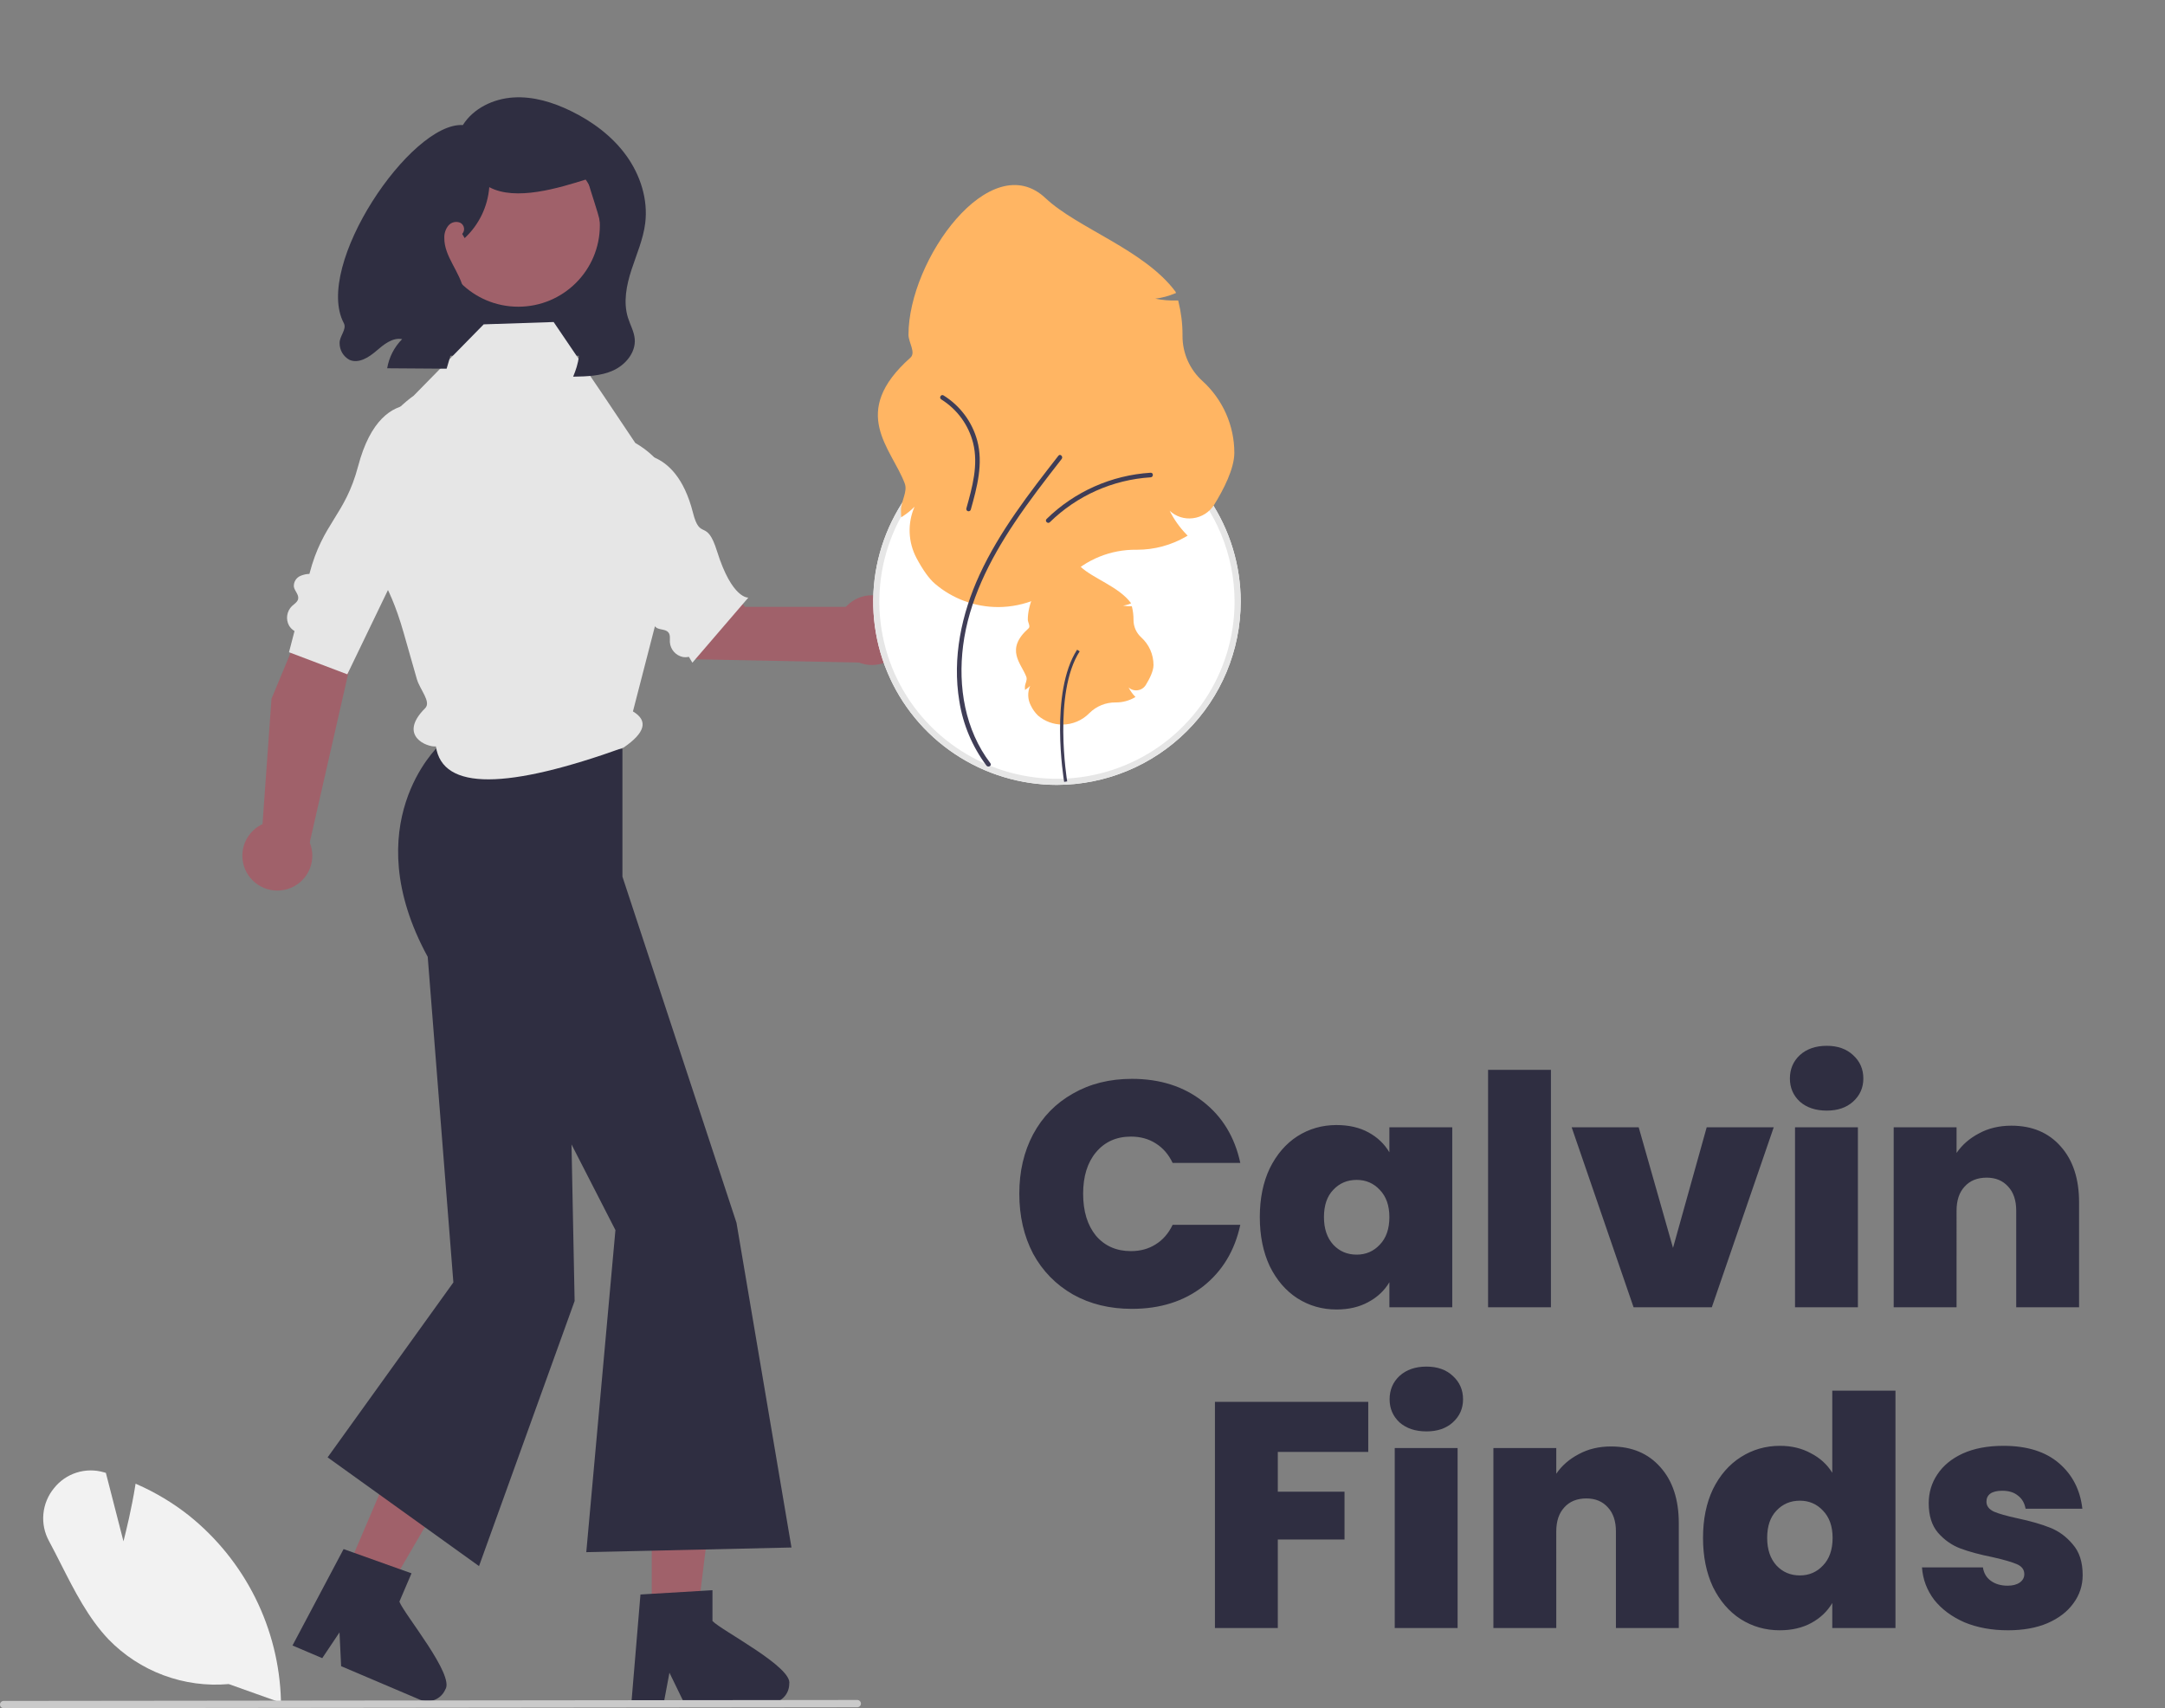 <?xml version="1.0" encoding="UTF-8" standalone="no"?>
<svg
   width="270"
   height="213"
   viewBox="0 0 270 213"
   fill="none"
   version="1.1"
   id="svg44"
   sodipodi:docname="vector.svg"
   xml:space="preserve"
   inkscape:version="1.3 (0e150ed6c4, 2023-07-21)"
   xmlns:inkscape="http://www.inkscape.org/namespaces/inkscape"
   xmlns:sodipodi="http://sodipodi.sourceforge.net/DTD/sodipodi-0.dtd"
   xmlns="http://www.w3.org/2000/svg"
   xmlns:svg="http://www.w3.org/2000/svg"><rect x="0" y="0" width="270" height="213" fill="#808080" stroke="none"/><defs
     id="defs44" /><sodipodi:namedview
     id="namedview44"
     pagecolor="#ffffff"
     bordercolor="#000000"
     borderopacity="0.25"
     inkscape:showpageshadow="2"
     inkscape:pageopacity="0.0"
     inkscape:pagecheckerboard="0"
     inkscape:deskcolor="#d1d1d1"
     inkscape:zoom="1.1255467"
     inkscape:cx="151.48194"
     inkscape:cy="114.16674"
     inkscape:window-width="1280"
     inkscape:window-height="771"
     inkscape:window-x="0"
     inkscape:window-y="0"
     inkscape:window-maximized="1"
     inkscape:current-layer="svg44" /><path
     d="m 81.282,201.618 5.68,-0.001 2.702,-21.847 h -8.383 z"
     fill="#a0616a"
     id="path1" /><path
     d="m 88.852,202.127 v -3.84 l -1.493,0.091 -6.079,0.359 -1.407,0.086 -1.076,12.861 -0.058,0.689 h 4.033 l 0.13,-0.684 0.586,-3.113 1.512,3.113 0.331,0.684 H 96.026 c 0.636,-0.004 1.245,-0.258 1.695,-0.707 0.45,-0.449 0.703,-1.057 0.706,-1.692 0.451,-2.101 -8.441,-6.645 -9.575,-7.847 z"
     fill="#2f2e41"
     id="path2" /><path
     d="m 43.046,196.284 5.225,2.221 11.081,-19.039 -7.712,-3.279 z"
     fill="#a0616a"
     id="path3" /><path
     d="m 49.809,199.714 1.511,-3.533 -1.409,-0.5 -5.733,-2.048 -1.328,-0.471 -6.049,11.409 -0.324,0.611 3.71,1.578 0.389,-0.579 1.763,-2.633 0.167,3.454 0.035,0.759 9.836,4.183 c 0.587,0.246 1.247,0.25 1.837,0.013 0.59,-0.237 1.063,-0.697 1.315,-1.28 1.242,-1.757 -5.15,-9.415 -5.72,-10.963 z"
     fill="#2f2e41"
     id="path4" /><path
     d="M 75.879,18.843 H 54.361 v 25.516 h 21.518 z"
     fill="#2f2e41"
     id="path5" /><path
     d="M 77.624,93.362 54.651,93.072 c 0,0 -10.323,9.714 -1.309,26.241 l 3.199,40.595 -15.683,21.815 18.882,13.559 11.922,-33.055 -0.388,-19.526 5.477,10.683 -3.635,40.159 25.59,-0.58 -6.857,-40.49 L 77.624,109.31 Z"
     fill="#2f2e41"
     id="path6" /><path
     d="m 88.763,70.165 4.127,5.509 h 13.085 l 2.036,6.959 -21.795,-0.435 -3.504,-11.454 z"
     fill="#a0616a"
     id="path7" /><path
     d="m 38.803,75.239 -4.944,11.888 -1.163,16.237 5.816,2.191 6.417,-28.162 z"
     fill="#a0616a"
     id="path8" /><path
     d="m 69.046,40.154 -8.724,0.29 -8.743,8.908 c 0,0 -9.722,6.605 -6.523,17.043 1.526,4.98 3.265,5.458 5.275,12.48 0.586,2.047 1.145,4.01 1.651,5.788 0.379,1.335 1.835,2.853 1.036,3.65 -3.466,3.451 0.302,4.891 1.344,4.758 0.811,5.578 8.986,5.332 23.409,0.145 2.683,-1.84 3.115,-3.349 1.163,-4.505 l 0.808,-3.128 4.888,-18.929 c 0,0 1.317,-7.55 -5.405,-11.422 l -3.939,-5.88 z"
     fill="#e6e6e6"
     id="path9" /><path
     d="m 44.661,58.132 c -1.635,6.194 -4.398,6.998 -6.075,13.429 -0.381,0.009 -0.757,0.092 -1.107,0.244 -0.267,0.11 -0.491,0.303 -0.64,0.55 -0.149,0.247 -0.215,0.534 -0.188,0.821 0.104,0.532 0.64,0.975 0.532,1.505 -0.082,0.399 -0.489,0.627 -0.785,0.907 -0.314,0.311 -0.517,0.716 -0.58,1.152 -0.063,0.437 0.018,0.882 0.231,1.269 0.166,0.279 0.4,0.512 0.68,0.677 -0.431,1.656 -0.687,2.642 -0.687,2.642 l 7.27,2.755 11.486,-23.808 0.582,-8.812 c 0,0 -7.655,-4.929 -10.718,6.669 z"
     fill="#e6e6e6"
     id="path10" /><path
     d="m 93.327,74.515 c 0,0 -2.033,0.211 -3.912,-5.801 -1.304,-4.172 -2.093,-1.218 -2.994,-4.782 -2.199,-8.699 -7.997,-7.249 -7.997,-7.249 l -2.981,7.829 6.655,11.059 c -0.317,0.343 -0.557,0.75 -0.705,1.192 -0.092,0.273 -0.094,0.568 -0.006,0.842 0.088,0.274 0.262,0.513 0.496,0.681 0.47,0.272 1.157,0.16 1.487,0.591 0.248,0.324 0.151,0.78 0.169,1.187 0.029,0.44 0.2,0.859 0.489,1.194 0.288,0.335 0.678,0.567 1.11,0.661 0.255,0.046 0.517,0.04 0.769,-0.019 l 0.441,0.734 z"
     fill="#e6e6e6"
     id="path11" /><path
     d="m 108.739,82.923 c 2.409,0 4.362,-1.947 4.362,-4.349 0,-2.402 -1.953,-4.349 -4.362,-4.349 -2.409,0 -4.362,1.947 -4.362,4.349 0,2.402 1.953,4.349 4.362,4.349 z"
     fill="#a0616a"
     id="path12" /><path
     d="m 34.587,111.049 c 2.409,0 4.362,-1.947 4.362,-4.349 0,-2.402 -1.953,-4.349 -4.362,-4.349 -2.409,0 -4.362,1.947 -4.362,4.349 0,2.402 1.953,4.349 4.362,4.349 z"
     fill="#a0616a"
     id="path13" /><path
     d="m 64.635,38.245 c 5.618,0 10.173,-4.542 10.173,-10.144 0,-5.602 -4.555,-10.144 -10.173,-10.144 -5.619,0 -10.173,4.542 -10.173,10.144 0,5.602 4.555,10.144 10.173,10.144 z"
     fill="#a0616a"
     id="path14" /><path
     d="m 57.641,29.167 c 0.091,-0.099 0.159,-0.217 0.198,-0.346 0.039,-0.129 0.048,-0.265 0.027,-0.398 -0.021,-0.133 -0.073,-0.259 -0.15,-0.37 -0.077,-0.11 -0.179,-0.202 -0.296,-0.268 -0.252,-0.113 -0.533,-0.141 -0.802,-0.081 -0.269,0.06 -0.512,0.205 -0.691,0.414 -0.35,0.43 -0.533,0.971 -0.516,1.524 -0.036,2.368 2.009,4.283 2.419,6.615 0.263,1.492 -0.167,3.01 -0.593,4.464 l -1.538,5.253 -7.413,-0.052 c 0.231,-1.375 0.882,-2.644 1.865,-3.635 -1.212,-0.236 -2.307,0.684 -3.243,1.487 -0.935,0.804 -2.196,1.597 -3.323,1.096 -0.376,-0.203 -0.69,-0.505 -0.907,-0.873 -0.217,-0.368 -0.329,-0.788 -0.325,-1.215 -0.033,-0.851 0.93,-1.731 0.529,-2.482 -3.819,-7.152 8.345,-25.099 14.843,-24.707 1.32,-2.103 3.821,-3.285 6.303,-3.441 2.483,-0.156 4.947,0.602 7.182,1.693 2.684,1.31 5.157,3.144 6.903,5.563 1.746,2.418 2.719,5.455 2.354,8.412 -0.248,2.011 -1.085,3.894 -1.713,5.821 -0.627,1.927 -1.045,4.029 -0.443,5.964 0.279,0.894 0.771,1.736 0.848,2.669 0.14,1.684 -1.152,3.223 -2.694,3.922 -1.542,0.699 -3.291,0.741 -4.985,0.771 0.641,-1.553 1.216,-3.528 0.06,-4.749 -0.824,-0.871 0.631,-3.03 -0.052,-4.014 -0.491,-0.707 0.863,-2.04 1.192,-2.835 0.407,-0.819 0.894,-1.596 1.454,-2.32 2.219,-3.232 0.068,-6.926 -0.872,-10.729 -3.567,1.126 -8.952,2.786 -12.243,1.014 -0.19,2.427 -1.286,4.695 -3.07,6.356"
     fill="#2f2e41"
     id="path15" /><path
     d="m 131.814,97.871 c -4.532,0 -8.962,-1.34 -12.73,-3.851 -3.769,-2.511 -6.706,-6.079 -8.44,-10.254 -1.735,-4.175 -2.188,-8.769 -1.304,-13.202 0.884,-4.432 3.066,-8.504 6.271,-11.699 3.205,-3.196 7.288,-5.372 11.733,-6.253 4.445,-0.882 9.052,-0.429 13.24,1.3 4.187,1.729 7.766,4.658 10.283,8.416 2.518,3.757 3.862,8.175 3.862,12.694 -0.007,6.058 -2.423,11.866 -6.719,16.149 -4.296,4.284 -10.12,6.693 -16.196,6.7 z"
     fill="#ffffff"
     id="path16" /><path
     d="m 131.814,97.871 c -4.532,0 -8.962,-1.34 -12.73,-3.851 -3.769,-2.511 -6.706,-6.079 -8.44,-10.254 -1.735,-4.175 -2.188,-8.769 -1.304,-13.202 0.884,-4.432 3.066,-8.504 6.271,-11.699 3.205,-3.196 7.288,-5.372 11.733,-6.253 4.445,-0.882 9.052,-0.429 13.24,1.3 4.187,1.729 7.766,4.658 10.283,8.416 2.518,3.757 3.862,8.175 3.862,12.694 -0.007,6.058 -2.423,11.866 -6.719,16.149 -4.296,4.284 -10.12,6.693 -16.196,6.7 z m 0,-44.937 c -4.381,0 -8.663,1.295 -12.306,3.722 -3.643,2.427 -6.482,5.877 -8.159,9.913 -1.676,4.036 -2.115,8.477 -1.26,12.762 0.855,4.285 2.964,8.22 6.062,11.309 3.098,3.089 7.045,5.193 11.342,6.045 4.297,0.852 8.751,0.415 12.798,-1.257 4.048,-1.672 7.507,-4.503 9.941,-8.135 2.434,-3.632 3.733,-7.903 3.733,-12.271 -0.006,-5.856 -2.342,-11.47 -6.495,-15.611 -4.152,-4.141 -9.783,-6.47 -15.656,-6.477 z"
     fill="#e6e6e6"
     id="path17" /><path
     d="m 124.486,75.696 c -2.889,0 -5.683,-1.029 -7.879,-2.901 -0.732,-0.625 -1.513,-1.712 -2.32,-3.23 -0.514,-0.978 -0.803,-2.059 -0.843,-3.162 -0.041,-1.104 0.167,-2.203 0.608,-3.216 -0.425,0.432 -0.896,0.817 -1.403,1.148 l -0.257,0.17 -0.015,-0.307 c -0.01,-0.2 -0.015,-0.399 -0.015,-0.591 0,-1.136 0.862,-2.288 0.465,-3.338 -1.675,-4.425 -6.986,-8.822 0.711,-15.67 0.712,-0.633 -0.239,-1.9 -0.239,-2.858 0,-9.393 10.235,-23.483 17.087,-17.035 3.999,3.764 12.332,6.438 16.222,11.674 l 0.052,0.155 -0.152,0.061 c -0.777,0.326 -1.596,0.543 -2.433,0.645 0.892,0.181 1.803,0.258 2.713,0.227 l 0.141,-0.005 0.035,0.137 c 0.338,1.355 0.509,2.745 0.509,4.141 l -0.001,0.151 c -0.003,1.06 0.218,2.109 0.649,3.079 0.431,0.969 1.061,1.837 1.851,2.547 1.247,1.134 2.244,2.515 2.927,4.054 0.682,1.539 1.036,3.204 1.037,4.887 0,1.991 -1.357,4.605 -2.496,6.447 -0.288,0.469 -0.68,0.867 -1.144,1.164 -0.465,0.297 -0.991,0.485 -1.54,0.55 -0.519,0.065 -1.046,0.016 -1.544,-0.144 -0.498,-0.16 -0.954,-0.428 -1.337,-0.784 0.539,1.081 1.241,2.072 2.082,2.94 l 0.155,0.16 -0.192,0.112 c -1.854,1.078 -3.962,1.645 -6.107,1.645 l -0.126,-4e-4 c -1.573,-0.016 -3.134,0.281 -4.591,0.874 -1.457,0.593 -2.78,1.47 -3.893,2.579 -1.133,1.164 -2.488,2.09 -3.984,2.725 -1.497,0.635 -3.106,0.965 -4.733,0.971 z"
     fill="#ffb563"
     id="path18" /><path
     d="m 132.494,90.347 c -1.115,0 -2.193,-0.397 -3.04,-1.119 -0.37,-0.359 -0.673,-0.781 -0.895,-1.246 -0.199,-0.377 -0.31,-0.794 -0.326,-1.22 -0.015,-0.426 0.065,-0.85 0.235,-1.241 -0.164,0.167 -0.346,0.315 -0.541,0.443 l -0.099,0.066 -0.006,-0.118 c -0.004,-0.077 -0.006,-0.154 -0.006,-0.228 0,-0.438 0.333,-0.883 0.179,-1.288 -0.646,-1.707 -2.695,-3.404 0.275,-6.046 0.275,-0.244 -0.092,-0.733 -0.092,-1.103 0,-3.624 3.948,-9.06 6.592,-6.572 1.543,1.452 4.758,2.484 6.259,4.504 l 0.02,0.06 -0.059,0.024 c -0.3,0.126 -0.616,0.209 -0.939,0.249 0.345,0.07 0.696,0.099 1.047,0.087 l 0.054,-0.002 0.014,0.053 c 0.13,0.522 0.196,1.059 0.196,1.598 v 0.058 c -0.001,0.409 0.084,0.814 0.25,1.188 0.166,0.374 0.41,0.709 0.714,0.983 0.482,0.438 0.866,0.97 1.13,1.564 0.263,0.594 0.399,1.236 0.4,1.885 0,0.768 -0.524,1.777 -0.963,2.487 -0.111,0.181 -0.262,0.335 -0.442,0.449 -0.179,0.115 -0.382,0.187 -0.594,0.212 -0.2,0.025 -0.403,0.006 -0.595,-0.056 -0.192,-0.062 -0.369,-0.165 -0.516,-0.302 0.208,0.417 0.479,0.799 0.803,1.134 l 0.06,0.062 -0.074,0.043 c -0.716,0.416 -1.529,0.635 -2.357,0.634 l -0.048,-1e-4 c -0.607,-0.006 -1.209,0.108 -1.771,0.337 -0.562,0.229 -1.073,0.567 -1.502,0.995 -0.437,0.449 -0.96,0.806 -1.537,1.051 -0.578,0.245 -1.199,0.372 -1.826,0.375 z"
     fill="#ffb563"
     id="path19" /><path
     d="m 132.713,97.496 c -0.076,-0.453 -1.823,-11.152 1.614,-16.484 l 0.321,0.206 c -3.357,5.208 -1.577,16.105 -1.558,16.215 z"
     fill="#3f3d56"
     id="path20" /><path
     d="m 123.516,95.175 c -3.179,-4.167 -4.057,-9.56 -3.406,-14.666 0.71,-5.574 3.301,-10.678 6.391,-15.302 1.838,-2.752 3.868,-5.369 5.901,-7.979 0.223,-0.287 -0.18,-0.694 -0.406,-0.404 -3.642,4.678 -7.335,9.419 -9.831,14.83 -2.266,4.913 -3.419,10.383 -2.528,15.773 0.455,2.914 1.617,5.673 3.385,8.037 0.22,0.289 0.718,0.004 0.494,-0.288 z"
     fill="#3f3d56"
     id="path21" /><path
     d="m 117.383,49.801 c 1.978,1.232 3.402,3.178 3.974,5.432 0.684,2.729 -0.104,5.537 -0.842,8.168 -0.017,0.072 -0.006,0.148 0.032,0.212 0.038,0.064 0.099,0.11 0.17,0.13 0.072,0.02 0.149,0.011 0.214,-0.025 0.065,-0.035 0.114,-0.095 0.136,-0.166 0.78,-2.779 1.577,-5.738 0.806,-8.612 -0.637,-2.339 -2.138,-4.351 -4.201,-5.633 -0.314,-0.195 -0.602,0.299 -0.289,0.493 z"
     fill="#3f3d56"
     id="path22" /><path
     d="m 143.499,58.947 c -4.88,0.303 -9.487,2.349 -12.977,5.764 -0.263,0.258 0.142,0.662 0.405,0.404 3.381,-3.311 7.844,-5.298 12.572,-5.596 0.367,-0.022 0.369,-0.594 0,-0.571 z"
     fill="#3f3d56"
     id="path23" /><path
     d="m 28.526,209.992 c -2.758,0.243 -5.535,-0.132 -8.13,-1.097 -2.594,-0.965 -4.939,-2.496 -6.864,-4.48 -2.517,-2.646 -4.244,-6.052 -5.915,-9.346 -0.486,-0.958 -0.989,-1.95 -1.5,-2.9 -0.57,-1.035 -0.816,-2.217 -0.706,-3.394 0.11,-1.176 0.57,-2.293 1.322,-3.206 0.72,-0.913 1.699,-1.589 2.808,-1.943 1.11,-0.354 2.3,-0.368 3.418,-0.04 l 0.244,0.07 2.194,8.536 c 0.327,-1.274 1.03,-4.142 1.473,-6.953 l 0.037,-0.235 0.218,0.097 c 2.291,1.01 4.444,2.305 6.411,3.852 3.483,2.786 6.316,6.295 8.303,10.283 1.986,3.988 3.077,8.36 3.198,12.811 l 0.006,0.266 z"
     fill="#f2f2f2"
     id="path43" /><path
     d="M 106.914,212.883 0.455,213 C 0.334,213 0.218,212.952 0.133,212.867 0.048,212.782 0,212.667 0,212.547 c 0,-0.121 0.048,-0.236 0.133,-0.321 0.085,-0.085 0.201,-0.133 0.322,-0.133 L 106.914,211.976 c 0.12,0 0.236,0.048 0.321,0.133 0.085,0.085 0.133,0.2 0.133,0.321 0,0.12 -0.048,0.235 -0.133,0.32 -0.085,0.085 -0.201,0.133 -0.321,0.133 z"
     fill="#cacaca"
     id="path44" /><g
     style="fill:none"
     id="g44"
     transform="translate(126.347,130.005)"><path
       d="m 0.772,18.84 c 0,-2.773 0.573,-5.24 1.72,-7.4 1.173,-2.187 2.827,-3.88 4.96,-5.08 2.133,-1.227 4.587,-1.84 7.36,-1.84 3.52,0 6.48,0.947 8.88,2.84 2.4,1.867 3.947,4.413 4.64,7.64 h -8.44 c -0.507,-1.067 -1.213,-1.88 -2.12,-2.44 -0.88,-0.56 -1.907,-0.84 -3.08,-0.84 -1.813,0 -3.267,0.653 -4.36,1.96 -1.067,1.28 -1.6,3 -1.6,5.16 0,2.187 0.533,3.933 1.6,5.24 1.093,1.28 2.547,1.92 4.36,1.92 1.173,0 2.2,-0.28 3.08,-0.84 0.907,-0.56 1.613,-1.373 2.12,-2.44 h 8.44 c -0.693,3.227 -2.24,5.787 -4.64,7.68 -2.4,1.867 -5.36,2.8 -8.88,2.8 -2.773,0 -5.227,-0.6 -7.36,-1.8 C 5.319,30.173 3.666,28.48 2.492,26.32 1.346,24.133 0.772,21.64 0.772,18.84 Z M 30.765,21.76 c 0,-2.32 0.413,-4.347 1.24,-6.08 0.853,-1.733 2,-3.067 3.44,-4 1.467,-0.933 3.093,-1.4 4.88,-1.4 1.547,0 2.88,0.307 4,0.92 1.12,0.613 1.987,1.44 2.6,2.48 v -3.12 h 7.84 V 33 h -7.84 v -3.12 c -0.613,1.04 -1.493,1.867 -2.64,2.48 -1.12,0.613 -2.44,0.92 -3.96,0.92 -1.787,0 -3.413,-0.467 -4.88,-1.4 -1.44,-0.933 -2.587,-2.267 -3.44,-4 -0.827,-1.76 -1.24,-3.8 -1.24,-6.12 z m 16.16,0 c 0,-1.44 -0.4,-2.573 -1.2,-3.4 -0.773,-0.827 -1.733,-1.24 -2.88,-1.24 -1.173,0 -2.147,0.413 -2.92,1.24 -0.773,0.8 -1.16,1.933 -1.16,3.4 0,1.44 0.387,2.587 1.16,3.44 0.773,0.827 1.747,1.24 2.92,1.24 1.147,0 2.107,-0.413 2.88,-1.24 0.8,-0.827 1.2,-1.973 1.2,-3.44 z M 67.072,3.4 V 33 h -7.84 V 3.4 Z m 15.225,22.2 4.2,-15.04 h 8.36 L 87.137,33 h -9.76 l -7.72,-22.44 h 8.36 z M 101.473,8.48 c -1.386,0 -2.506,-0.373 -3.36,-1.12 -0.827,-0.773 -1.24,-1.733 -1.24,-2.88 0,-1.173 0.413,-2.147 1.24,-2.92 0.853,-0.773 1.974,-1.16 3.36,-1.16 1.36,0 2.454,0.387 3.28,1.16 0.854,0.773 1.28,1.747 1.28,2.92 0,1.147 -0.426,2.107 -1.28,2.88 -0.826,0.747 -1.92,1.12 -3.28,1.12 z m 3.88,2.08 V 33 H 97.513 V 10.56 Z m 19.145,-0.2 c 2.587,0 4.64,0.867 6.16,2.6 1.52,1.707 2.28,4.027 2.28,6.96 V 33 h -7.84 V 20.96 c 0,-1.28 -0.333,-2.28 -1,-3 -0.667,-0.747 -1.56,-1.12 -2.68,-1.12 -1.173,0 -2.093,0.373 -2.76,1.12 -0.667,0.72 -1,1.72 -1,3 V 33 h -7.84 V 10.56 h 7.84 v 3.2 c 0.693,-1.013 1.627,-1.827 2.8,-2.44 1.173,-0.64 2.52,-0.96 4.04,-0.96 z M 44.29,44.8 v 6.24 h -11.28 V 56 h 8.32 v 5.96 h -8.32 V 73 h -7.84 V 44.8 Z m 7.262,3.68 c -1.387,0 -2.507,-0.373 -3.36,-1.12 -0.827,-0.773 -1.24,-1.733 -1.24,-2.88 0,-1.173 0.413,-2.147 1.24,-2.92 0.853,-0.773 1.973,-1.16 3.36,-1.16 1.36,0 2.453,0.387 3.28,1.16 0.853,0.773 1.28,1.747 1.28,2.92 0,1.147 -0.427,2.107 -1.28,2.88 -0.827,0.747 -1.92,1.12 -3.28,1.12 z m 3.88,2.08 V 73 h -7.84 V 50.56 Z m 19.145,-0.2 c 2.587,0 4.64,0.867 6.16,2.6 1.52,1.707 2.28,4.027 2.28,6.96 V 73 h -7.84 V 60.96 c 0,-1.28 -0.333,-2.28 -1,-3 -0.667,-0.747 -1.56,-1.12 -2.68,-1.12 -1.173,0 -2.093,0.373 -2.76,1.12 -0.667,0.72 -1,1.72 -1,3 V 73 h -7.84 V 50.56 h 7.84 v 3.2 c 0.693,-1.013 1.627,-1.827 2.8,-2.44 1.173,-0.64 2.52,-0.96 4.04,-0.96 z m 11.462,11.4 c 0,-2.32 0.413,-4.347 1.24,-6.08 0.853,-1.733 2.013,-3.067 3.48,-4 1.467,-0.933 3.093,-1.4 4.88,-1.4 1.44,0 2.72,0.307 3.84,0.92 1.147,0.587 2.04,1.4 2.68,2.44 V 43.4 h 7.88 V 73 h -7.88 v -3.12 c -0.613,1.04 -1.48,1.867 -2.6,2.48 -1.12,0.613 -2.44,0.92 -3.96,0.92 -1.787,0 -3.413,-0.467 -4.88,-1.4 -1.44,-0.933 -2.587,-2.267 -3.44,-4 -0.827,-1.76 -1.24,-3.8 -1.24,-6.12 z m 16.16,0 c 0,-1.44 -0.4,-2.573 -1.2,-3.4 -0.773,-0.827 -1.733,-1.24 -2.88,-1.24 -1.173,0 -2.147,0.413 -2.92,1.24 -0.773,0.8 -1.16,1.933 -1.16,3.4 0,1.44 0.387,2.587 1.16,3.44 0.773,0.827 1.747,1.24 2.92,1.24 1.147,0 2.107,-0.413 2.88,-1.24 0.8,-0.827 1.2,-1.973 1.2,-3.44 z m 21.868,11.52 c -2.027,0 -3.84,-0.333 -5.44,-1 -1.574,-0.693 -2.827,-1.627 -3.76,-2.8 -0.907,-1.2 -1.414,-2.547 -1.52,-4.04 h 7.6 c 0.106,0.72 0.44,1.28 1,1.68 0.56,0.4 1.253,0.6 2.08,0.6 0.64,0 1.146,-0.133 1.52,-0.4 0.373,-0.267 0.56,-0.613 0.56,-1.04 0,-0.56 -0.307,-0.973 -0.92,-1.24 -0.614,-0.267 -1.627,-0.56 -3.04,-0.88 -1.6,-0.32 -2.934,-0.68 -4,-1.08 -1.067,-0.4 -2,-1.053 -2.8,-1.96 -0.774,-0.907 -1.16,-2.133 -1.16,-3.68 0,-1.333 0.36,-2.533 1.08,-3.6 0.72,-1.093 1.773,-1.96 3.16,-2.6 1.413,-0.64 3.106,-0.96 5.08,-0.96 2.933,0 5.24,0.72 6.92,2.16 1.68,1.44 2.653,3.333 2.92,5.68 h -7.08 c -0.134,-0.72 -0.454,-1.267 -0.96,-1.64 -0.48,-0.4 -1.134,-0.6 -1.96,-0.6 -0.64,0 -1.134,0.12 -1.48,0.36 -0.32,0.24 -0.48,0.573 -0.48,1 0,0.533 0.306,0.947 0.92,1.24 0.613,0.267 1.6,0.547 2.96,0.84 1.626,0.347 2.973,0.733 4.04,1.16 1.093,0.427 2.04,1.12 2.84,2.08 0.826,0.933 1.24,2.213 1.24,3.84 0,1.307 -0.387,2.48 -1.16,3.52 -0.747,1.04 -1.827,1.867 -3.24,2.48 -1.387,0.587 -3.027,0.88 -4.92,0.88 z"
       fill="#2f2e41"
       id="path1-3" /></g></svg>

